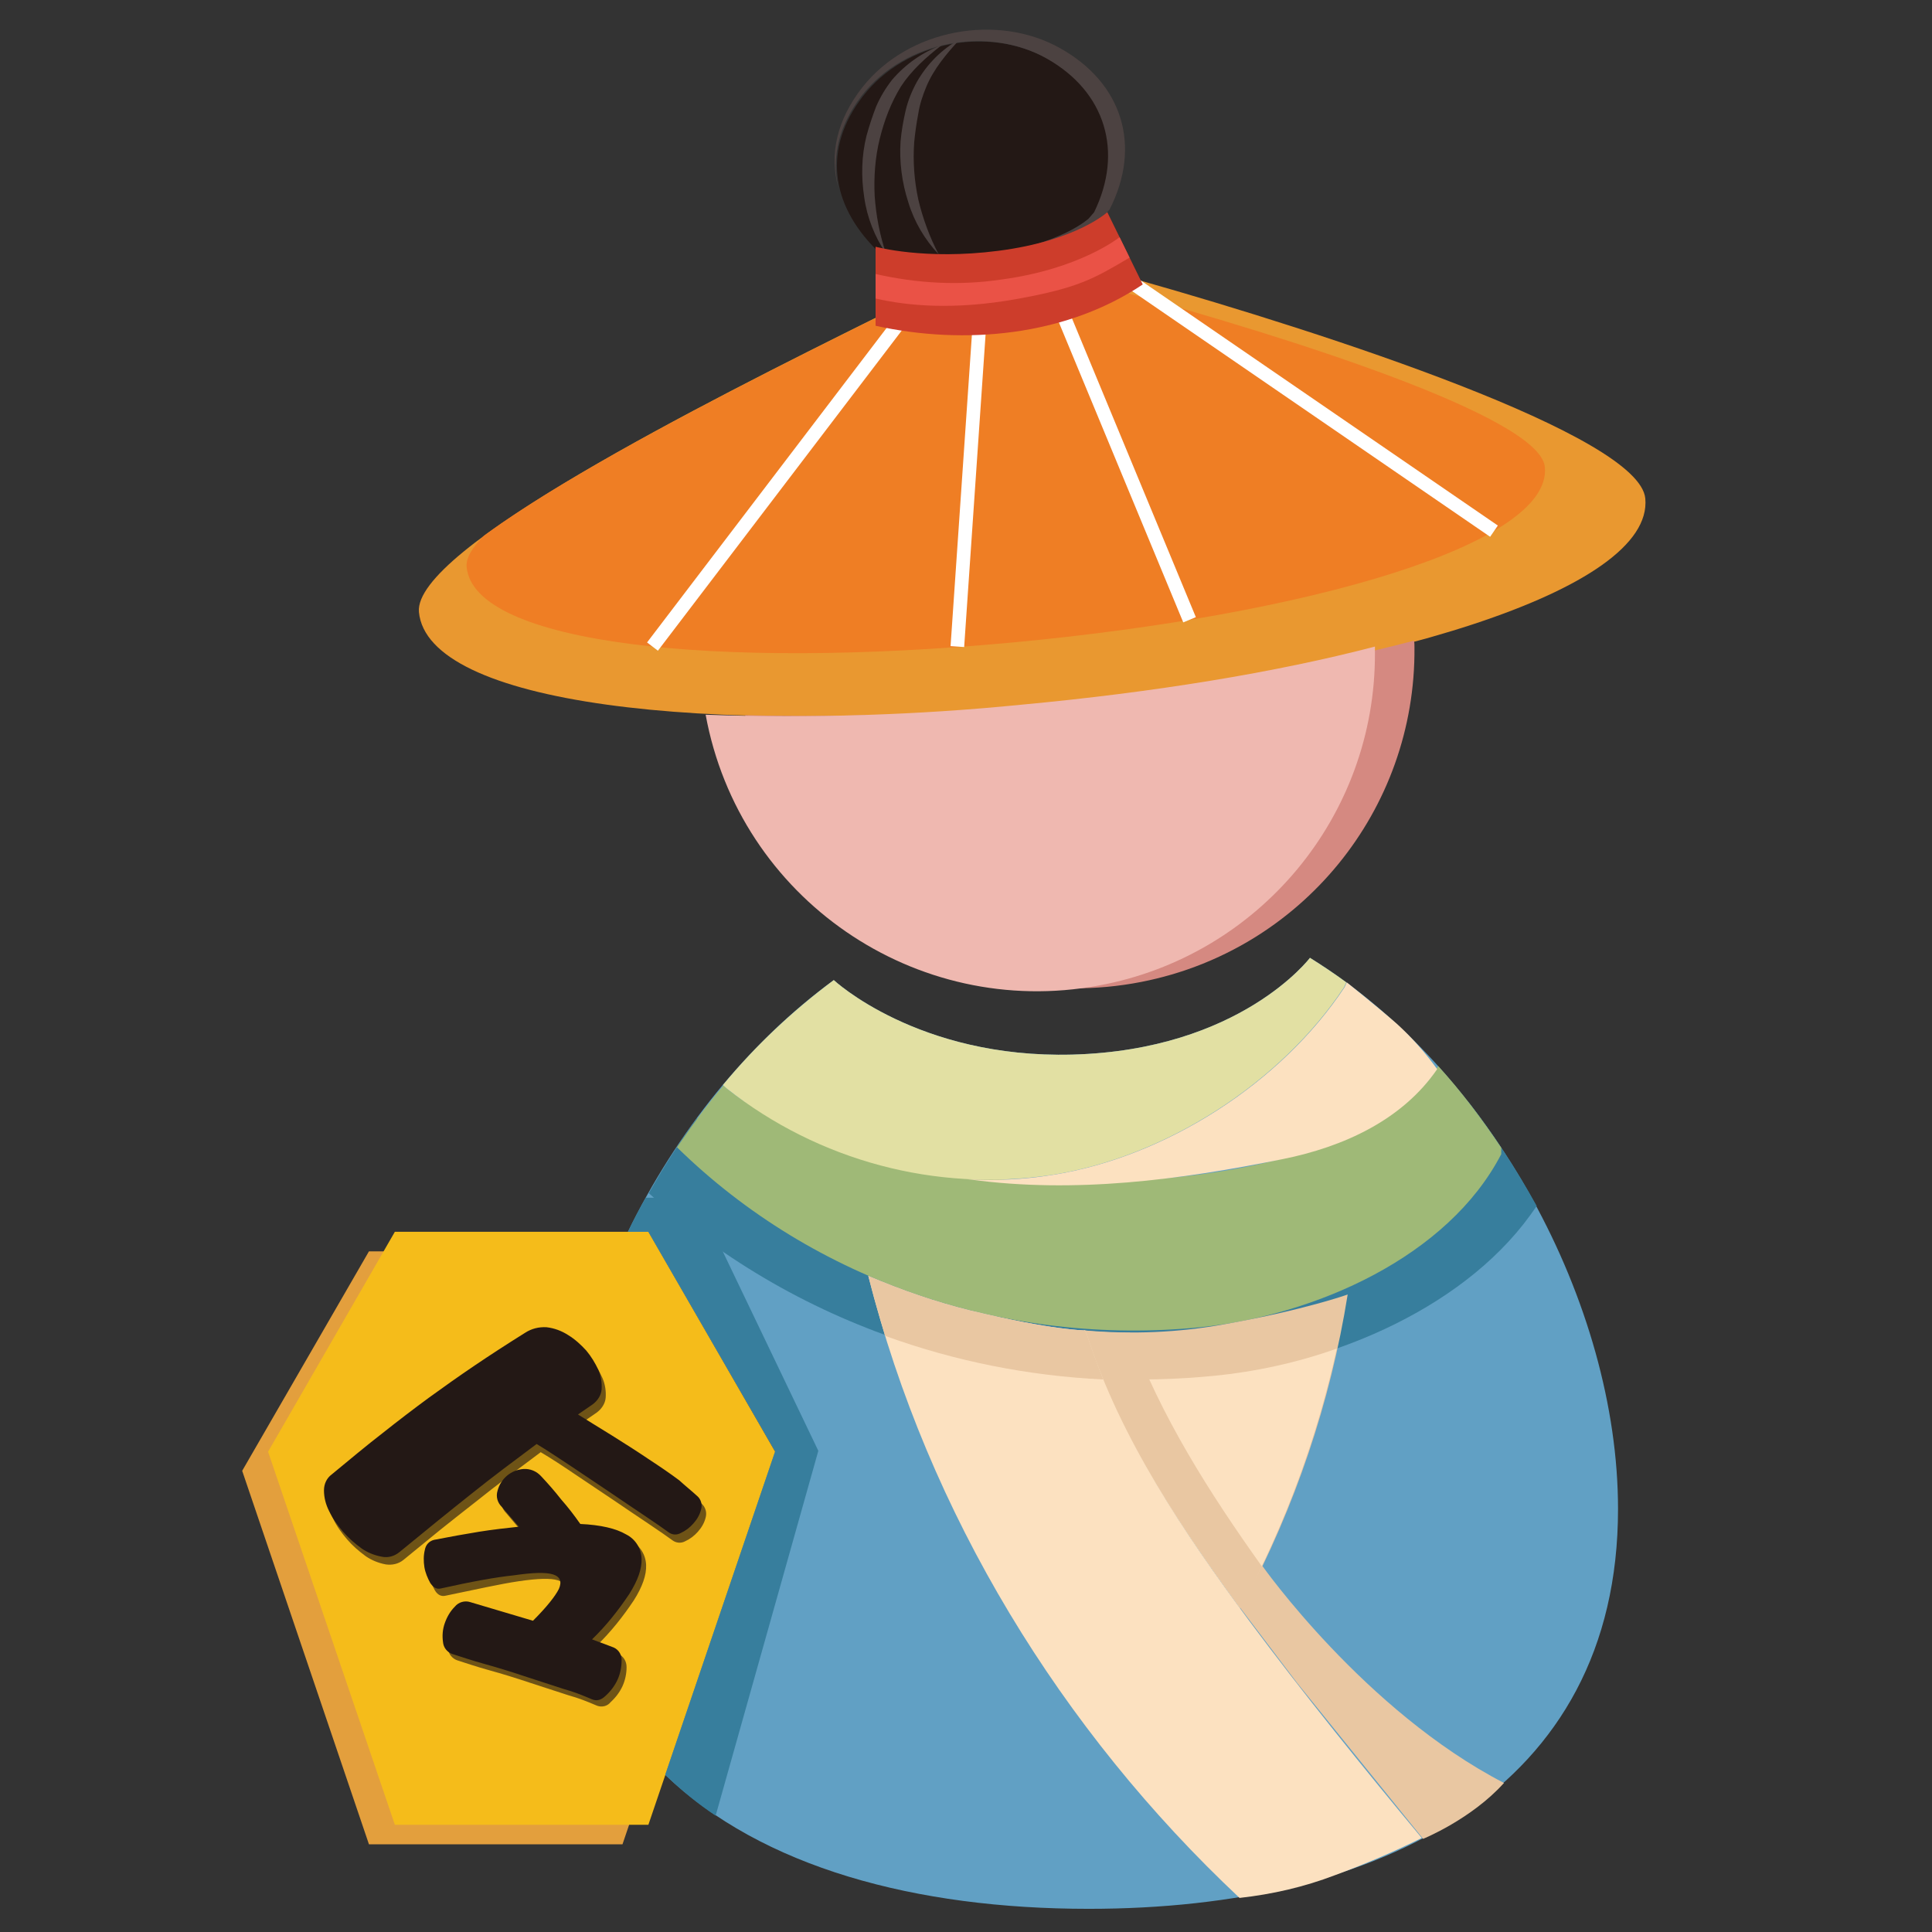 <?xml version="1.0" encoding="utf-8"?>
<!-- Generator: Adobe Illustrator 22.1.0, SVG Export Plug-In . SVG Version: 6.00 Build 0)  -->
<svg version="1.1" id="图层_1" xmlns="http://www.w3.org/2000/svg" xmlns:xlink="http://www.w3.org/1999/xlink" x="0px" y="0px"
	 viewBox="0 0 425.2 425.2" style="enable-background:new 0 0 425.2 425.2;" xml:space="preserve">
<rect x="0" y="0" width="425.2" height="425.2" fill="#333333" stroke="none"/>
<style type="text/css">
	.st0{fill:#61A0C4;}
	.st1{fill:#377E9D;}
	.st2{fill:#9FB977;}
	.st3{fill:#E2E0A3;}
	.st4{fill:#231815;}
	.st5{fill:#4C4241;}
	.st6{fill:#E99830;}
	.st7{fill:#EF7E24;}
	.st8{fill:none;stroke:#FFFFFF;stroke-width:3;stroke-miterlimit:10;}
	.st9{fill:#CD3D2B;}
	.st10{fill:#D58981;}
	.st11{fill:#EFB8B0;}
	.st12{fill:#FCE1C0;}
	.st13{fill:#E9C7A2;}
	.st14{fill:#E39F3D;}
	.st15{fill:#F5BC1A;}
	.st16{opacity:0.64;}
	.st17{fill:#EA5246;}
</style>
<title>用户组_彩</title>
<g id="图层_1_1_">
	<path class="st0" d="M288.3,210.8c0,0-15.3,20.3-52.3,21.3c-34,0.9-52.5-16.4-52.5-16.4c-18.9,13.8-34.7,33.6-45.3,55.4h4.5
		l27.9,48.3l-24.2,71.2c21.3,20.4,55.1,29.5,93.2,29.5c64.3,0,116.5-26.1,116.5-88C356.1,287.1,328.3,235.4,288.3,210.8z"/>
	<path class="st1" d="M323,242.3c-5.9,6.9-23.7,21.4-71.5,24.3c-57.7,3.6-88.2-13.5-98.1-20.5c-3.9,5.3-7.4,10.8-10.6,16.5
		c33.6,30.4,79.1,44.7,124.4,40.2c26.3-2.6,56.4-15.4,71-37.4C333.7,257.3,328.7,249.6,323,242.3z"/>
	<path class="st2" d="M316.5,234.6c5.1,5.6,9.7,11.7,13.9,18v1.4c-11.7,22.6-40.9,35.5-66.2,38.1c-42.3,4.2-84.9-9.9-115.2-39.6
		l0.9-1.3c2.8-4.1,5.7-8,8.8-11.7l0.5-0.6c0,0,26.4,24.9,91.1,20.9C307,256.2,316.5,234.6,316.5,234.6"/>
	<path class="st3" d="M159.1,238.8c7.2-8.7,15.4-16.4,24.4-23.1c0,0,18.5,17.3,52.5,16.4c37-1,52.3-21.3,52.3-21.3
		c2.7,1.7,5.4,3.5,8,5.4l-0.5,1.1c-14,21.1-39.4,37.4-64.4,41.3c-25.4,3.8-51.2-3.1-71.4-19L159.1,238.8z"/>
	<path class="st4" d="M193.1,55.1c0,0,9.9,2.8,24.8,0.9c15.8-2,22-7.8,22-7.8l1.2-1.4c6.4-13.3,2.5-26.5-10.4-33.8
		s-31.3-4.1-40.8,8.2c-8.8,11.4-7.1,23.7,2.9,33.7L193.1,55.1z"/>
	<path class="st5" d="M233.3,10.6c-13.7-7.7-33.3-4.3-43.5,8.6c-5.7,7.3-7.3,14.9-5.3,22.1c-1.5-6.6,0-13.5,5.1-20.2
		c9.5-12.2,27.9-15.5,40.8-8.2s16.9,20.5,10.4,33.8l-1.2,1.4c0,0-6.2,5.8-22,7.8c-3.2,0.4-6.4,0.6-9.7,0.7c3.9,0,7.8-0.2,11.6-0.7
		c16.8-2.1,23.4-8.3,23.4-8.3l1.3-1.5C251.3,32.2,247.1,18.3,233.3,10.6z"/>
	<path class="st5" d="M211.3,8.6c-3,3.2-5.8,6.6-7.4,10.4c-0.8,1.9-1.5,4-1.8,6c-0.4,2.1-0.7,4.2-0.9,6.3c-0.3,4.2,0,8.4,0.9,12.6
		c1,4.2,2.5,8.3,4.5,12.1c-3.1-3.3-5.4-7.2-6.7-11.5c-1.4-4.3-2-8.9-1.7-13.4c0.2-2.3,0.6-4.5,1.1-6.7c0.5-2.2,1.4-4.4,2.5-6.4
		C204.1,14,207.3,10.8,211.3,8.6z"/>
	<path class="st5" d="M207.3,9.9c-3.5,2.7-6.7,5.6-9,9.1c-1.1,1.8-2,3.6-2.8,5.6c-0.8,2-1.4,4-1.9,6c-1,4.1-1.3,8.3-1.1,12.5
		c0.3,4.3,1.1,8.6,2.5,12.7c-2.5-3.7-4.2-8-4.8-12.4c-0.7-4.5-0.6-9.1,0.5-13.5c0.6-2.2,1.3-4.3,2.1-6.4c0.9-2.1,2.1-4.1,3.5-5.9
		C199.3,14.1,203,11.5,207.3,9.9z"/>
	<path class="st6" d="M250.8,61.7c41.3,11.7,110,34.1,111.3,48c1.9,20.2-58.6,38.5-133.1,45.4s-134.9-0.2-136.8-20.4
		c-1.3-13.8,62.5-45.9,101-65c0,0,12.3,5.8,32,1.8S250.8,61.7,250.8,61.7z"/>
	<path class="st7" d="M247,64.2c-3.7,2-10.5,4.9-21.8,7.3c-7.1,1.5-14.4,1.8-21.6,0.9c-3.8-0.2-7.6-1-11.3-2.2
		c-26.7,13.3-65.2,32.6-85.8,47.7c-2.6,2.6-4,5-3.8,6.9c1.6,16.9,54.6,22.7,120.1,16.6s118.8-21.7,117.2-38.6
		C339,91.7,283.5,74.2,247,64.2z"/>
	<line class="st8" x1="215.6" y1="70.8" x2="210.7" y2="142.3"/>
	<line class="st8" x1="233.4" y1="67.9" x2="261.8" y2="136.4"/>
	<line class="st8" x1="248.8" y1="62" x2="328.8" y2="116.9"/>
	<line class="st8" x1="199.2" y1="69.3" x2="143.6" y2="142.3"/>
	<path class="st9" d="M251.5,62.6c-17,11.4-39.2,13.4-58.8,9.1V54.3c0,0,10.8,3,27,0.9c17.2-2.2,24-8.5,24-8.5L251.5,62.6z"/>
	<path class="st10" d="M233.3,154.5c-23,2.5-46.2,3.5-69.3,2.9c7.9,40.3,46.9,66.6,87.2,58.7c35.2-6.9,60.4-37.8,60.1-73.6
		c0-0.5,0-1-0.1-1.5C289.2,146.8,262.3,151.5,233.3,154.5z"/>
	<path class="st11" d="M224.7,155.1c-23,2.3-46.2,3-69.4,2.2c7.4,40.4,46.2,67.1,86.5,59.6c35.3-6.5,60.9-37.3,60.8-73.1
		c0-0.5,0-1,0-1.5C280.8,148,253.8,152.4,224.7,155.1z"/>
	<path class="st12" d="M296.4,216.2l-0.5,1.1c-14,21.1-39.4,37.4-64.4,41.3c-6.2,1-12.6,1.3-18.9,0.9l1,0.1
		c22.9,3.1,46,0.1,68.7-4.5c13.4-2.7,26.3-8.6,34-19.8c-2.6-3.6-5.6-7-8.9-10C302.7,221.2,296.4,216.2,296.4,216.2z"/>
	<path class="st13" d="M272.9,353.9c-13.8-18.9-27.2-38.9-34.3-61.1c10.4,0.9,20.8,0.5,31.1-1.4c17.4-3.1,26.9-6.5,26.9-6.5
		c-3.8,23.8-11.6,46.7-22.9,68L272.9,353.9z"/>
	<path class="st12" d="M267.1,302.8c-8.1,0.8-16.3,1-24.5,0.6c7.5,18,18.7,34.6,30.3,50.4l0.7-1c9.4-17.7,16.3-36.5,20.6-56
		C285.5,299.9,276.3,301.9,267.1,302.8z"/>
	<path class="st13" d="M248.7,293.3c-3.4,0-6.8-0.1-10.1-0.5c7.1,22.2,20.5,42.2,34.3,61.1l0.7-1c1.4-2.7,2.8-5.4,4.1-8.2
		C266.2,328.6,255.4,311.6,248.7,293.3z"/>
	<path class="st12" d="M239.2,293.7c7.4,23.1,21.4,43.6,35.8,63.1c11.6,15.6,25.4,32.7,37.9,47.7c-6.2,3.1-12.6,5.8-19.1,8.2
		c-6.8,2.6-13.8,4.2-21,5c-39.3-36.9-68.5-84.6-81.7-136.9c7.2,3.1,14.7,5.7,22.4,7.6c18.2,4.4,25.3,4.4,25.3,4.4L239.2,293.7z"/>
	<polygon class="st14" points="137,275.4 81.2,275.4 53.3,323.7 81.2,405.9 137,405.9 164.9,323.7 	"/>
	<polygon class="st15" points="142.7,271.1 86.9,271.1 59,319.5 86.9,401.6 142.7,401.6 170.6,319.5 	"/>
	<g class="st16">
		<path class="st4" d="M154.5,331c0.8,0.8,1.1,1.9,0.8,3c-0.3,1.2-0.9,2.2-1.7,3.1c-0.8,0.9-1.7,1.6-2.8,2.1c-0.9,0.5-2,0.4-2.8-0.2
			c-1.1-0.8-2.8-2-5.2-3.6s-4.9-3.3-7.7-5.2l-8.5-5.7c-2.8-1.9-5.4-3.6-7.6-4.9c-2.4,1.8-4.8,3.6-7.2,5.4s-4.8,3.7-7.2,5.6
			s-5,3.9-7.6,6l-8.2,6.7c-1.1,0.9-2.5,1.2-3.9,1c-1.6-0.3-3.1-0.9-4.4-1.8c-1.5-1.1-2.9-2.3-4.1-3.7c-1.2-1.4-2.3-2.9-3.1-4.6
			c-0.7-1.4-1.1-2.9-1.1-4.5c0-1.4,0.6-2.7,1.7-3.5c4-3.3,7.7-6.4,11.2-9.1s6.8-5.3,10.2-7.8c3.3-2.4,6.7-4.8,10.1-7.1
			c3.4-2.3,7.1-4.7,11.1-7.2c1.4-0.9,3-1.3,4.7-1.2c1.7,0.2,3.3,0.8,4.7,1.7c1.5,0.9,2.8,2.1,4,3.5c1.1,1.3,2,2.7,2.7,4.3
			c0.6,1.4,0.8,2.9,0.7,4.3c-0.1,1.3-0.9,2.5-2,3.3l-3.2,2.2c2.3,1.4,4.8,3,7.6,4.7c2.7,1.7,5.4,3.5,7.9,5.1
			c2.6,1.7,4.8,3.2,6.8,4.7C151.7,328.7,153.2,329.8,154.5,331z M98,351.2c-0.9,0.2-1.7-0.2-2.3-1.2c-0.6-1.1-1.1-2.3-1.3-3.6
			c-0.2-1.3-0.2-2.6,0.1-3.8c0.2-1.1,0.9-1.9,2-2.2c3.6-0.7,6.9-1.3,10-1.8c3.1-0.4,6-0.8,8.7-1.1l-3.8-4.5
			c-0.9-0.9-1.3-2.2-0.9-3.5c0.7-2.7,3-4.6,5.7-4.8c1.5-0.1,2.9,0.5,3.9,1.6c1.5,1.6,3,3.3,4.4,5.1s2.9,3.5,4.2,5.4
			c4.5,0.2,7.9,1,10.1,2.3c2,1,3.3,3,3.4,5.3c0.1,2.2-0.8,4.8-2.7,7.8c-2.4,3.6-5.1,7-8.2,10c1,0.4,1.9,0.7,2.7,1l2.1,0.8
			c1.1,0.5,1.8,1.6,1.8,2.9c0,1.4-0.3,2.9-0.9,4.2c-0.6,1.3-1.5,2.5-2.6,3.5c-0.7,0.9-1.9,1.2-3,0.8c-2.1-0.9-4.1-1.7-6.3-2.3
			l-8.6-2.8c-3-1-5.9-1.9-8.8-2.7s-5.2-1.6-7.1-2.2c-1.1-0.4-1.9-1.4-2-2.6c-0.2-1.4-0.1-2.8,0.4-4.2c0.4-1.4,1.2-2.6,2.2-3.6
			c0.8-1,2.2-1.4,3.4-1.1l13.8,4.1c3-3,4.9-5.4,5.7-7c0.7-1.6,0.3-2.7-1.3-3.2s-4.5-0.4-8.6,0.2S104.8,349.8,98,351.2z"/>
	</g>
	<path class="st4" d="M153.5,329.3c0.8,0.7,1.1,1.9,0.8,2.9c-0.3,1.2-0.9,2.2-1.7,3.1c-0.8,0.9-1.7,1.6-2.8,2.1
		c-0.9,0.5-1.9,0.4-2.7-0.2c-1.1-0.8-2.8-2-5.2-3.6s-4.9-3.3-7.7-5.2l-8.5-5.7c-2.9-1.9-5.4-3.6-7.6-4.9c-2.4,1.8-4.8,3.6-7.2,5.4
		c-2.4,1.8-4.8,3.7-7.2,5.6s-5,4-7.6,6.1l-8.2,6.7c-1.1,0.9-2.5,1.3-3.9,1c-1.6-0.3-3.1-0.9-4.4-1.8c-1.5-1.1-2.9-2.3-4.1-3.7
		c-1.2-1.4-2.3-2.9-3.1-4.6c-0.7-1.4-1.1-2.9-1.1-4.5c0-1.4,0.6-2.7,1.7-3.5c4-3.3,7.7-6.4,11.2-9.1c3.4-2.7,6.8-5.3,10.2-7.8
		c3.3-2.4,6.7-4.8,10.1-7.1s7.1-4.7,11.1-7.2c1.4-0.9,3-1.3,4.7-1.2c1.7,0.2,3.3,0.8,4.7,1.7c1.5,0.9,2.8,2.1,4,3.4
		c1.1,1.3,2,2.8,2.7,4.3c0.6,1.4,0.8,2.9,0.7,4.3c-0.1,1.3-0.9,2.5-2,3.3l-3.2,2.2c2.3,1.4,4.8,3,7.6,4.7c2.7,1.7,5.4,3.4,7.9,5.1
		c2.6,1.7,4.8,3.2,6.8,4.7C150.8,327,152.2,328.1,153.5,329.3z M97,349.6c-0.9,0.2-1.6-0.2-2.3-1.2c-0.6-1.1-1.1-2.3-1.3-3.5
		c-0.2-1.3-0.2-2.6,0.1-3.8c0.2-1.1,0.9-1.9,2-2.2c3.6-0.7,6.9-1.3,10-1.8s6-0.8,8.7-1.1l-3.8-4.4c-0.9-0.9-1.3-2.2-0.9-3.5
		c0.7-2.7,3-4.6,5.7-4.8c1.5-0.1,2.9,0.5,3.9,1.6c1.5,1.6,3,3.3,4.4,5.1c1.5,1.7,2.9,3.5,4.2,5.4c4.5,0.2,7.9,1,10.1,2.3
		c2,1,3.3,3,3.4,5.3c0.1,2.2-0.8,4.8-2.7,7.8c-2.4,3.6-5.1,7-8.2,10c1,0.4,1.9,0.7,2.7,1l2.1,0.8c1.1,0.5,1.8,1.7,1.7,2.9
		c0,1.4-0.3,2.9-0.9,4.2c-0.6,1.3-1.5,2.5-2.6,3.5c-1,1-2,1.2-3,0.8c-2.1-0.9-4.1-1.7-6.3-2.3c-2.7-0.9-5.6-1.8-8.6-2.8
		s-5.9-1.9-8.8-2.7s-5.2-1.6-7.1-2.2c-1.1-0.4-1.9-1.4-2-2.6c-0.2-1.4-0.1-2.8,0.4-4.2c0.5-1.4,1.2-2.6,2.2-3.6c0.8-1,2.2-1.4,3.4-1
		l13.8,4.1c3-3,4.9-5.4,5.7-7c0.7-1.6,0.3-2.7-1.3-3.2c-1.6-0.5-4.5-0.4-8.6,0.2C109.2,347.1,103.7,348.1,97,349.6z"/>
	<path class="st17" d="M192.7,60.3v5.4c7,1.6,17.2,2.6,31.1,0.1s17.1-4.6,24.8-9.1l-2.2-4.5l0,0c0,0-8.7,7-25.9,9.3
		C211.3,62.9,201.9,62.4,192.7,60.3z"/>
	<path class="st13" d="M239.2,293.7l-0.4-0.9c0,0-7.1,0-25.3-4.4c-7.6-1.9-15.1-4.5-22.4-7.6c1.1,4.4,2.4,8.8,3.7,13.2
		c15.4,5.6,31.6,8.8,48,9.6C241.5,300.3,240.3,297,239.2,293.7z"/>
	<path class="st13" d="M277.8,344.6c0,0,22.5,31.9,53.2,47.8c-7.2,8-17.8,12.3-17.8,12.3l-27.8-34.4l-12.5-16.5L277.8,344.6z"/>
	<path class="st1" d="M157.5,399.6l22.6-80.3l-26.7-55.7h-11.3c-1.4,2.5-2.7,4.9-3.9,7.5h4.5l27.9,48.3l-24.2,71.2
		C149.9,394,153.6,397,157.5,399.6z"/>
</g>
</svg>
